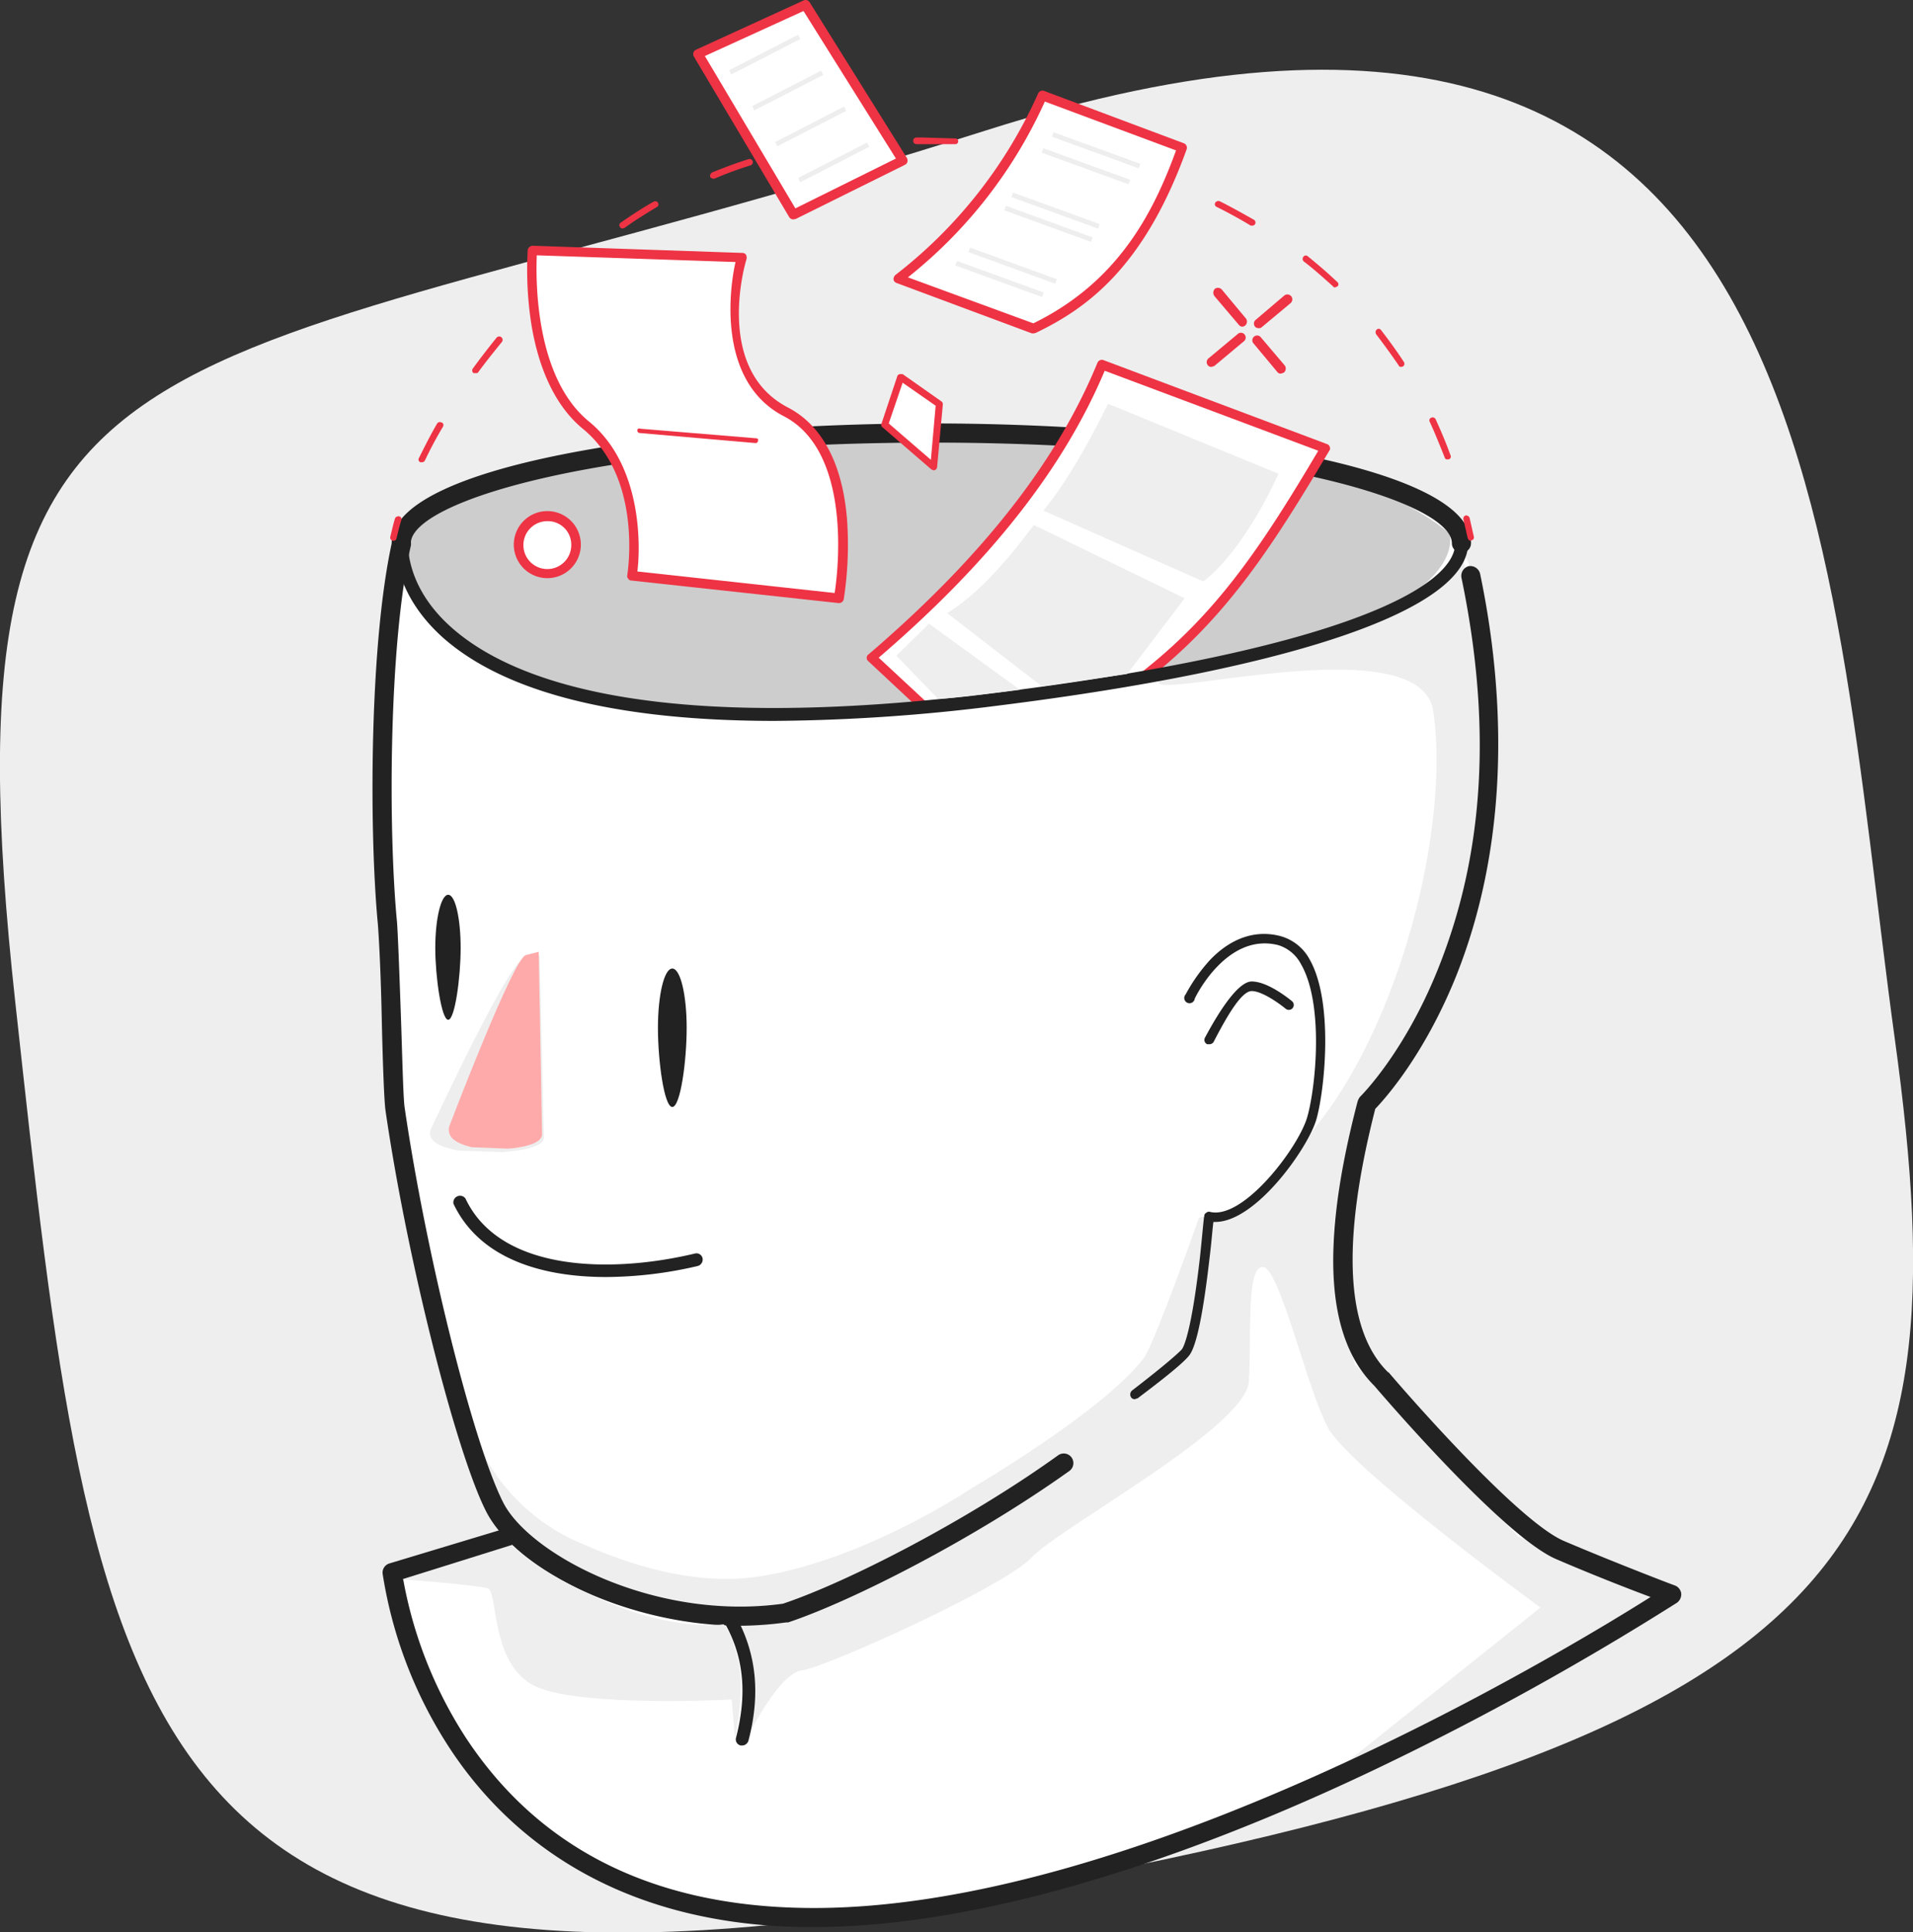 <svg xmlns="http://www.w3.org/2000/svg" viewBox="0 0 399.5 403.4"><rect x="0" y="0" width="399.5" height="403.4" fill="#333333" stroke="none"/><defs><style>.cls-1{fill:#eee;}.cls-2{fill:#fff;}.cls-3{fill:#cdcdcd;}.cls-4{fill:#222;}.cls-5{fill:#faa;}.cls-6{fill:#e34;}.cls-7{fill:none;stroke:#eee;stroke-miterlimit:10;}</style></defs><g id="Capa_2" data-name="Capa 2"><g id="Layer_1" data-name="Layer 1"><path class="cls-1" d="M3.2,209.3C-13.3,58.8,30.7,82.9,206,27.2s175.2,84.5,189.7,189.7-4.6,146-193.6,179.2C25.8,427,19.7,359.9,3.2,209.3Z"/><path class="cls-2" d="M309.5,130.1s-.4-19.5-15.6-26.6-47.1-11-85.6-12.7c-91.4-4.1-123.2,19-123.2,19a177.4,177.4,0,0,0-3.9,19c-1.5,10.7-1.9,51.1-1.9,51.1l2.7,48,4,27.7,13.5,52.7,7.7,11.5-25.4,8.4L86,343.3s12.3,42.4,50.5,52.4,69.4.3,69.4.3,27.8-4.6,85.1-32.2,56.3-31.1,56.3-31.1l-23.9-9-34.9-35.8L280,273.1l2.4-41s14.8-12.4,20-29.6,9.6-41.1,8.6-51.1S309.5,130.1,309.5,130.1Z"/><path class="cls-3" d="M85.1,109.8S73.3,157,192.7,147.2s110-35.8,110-35.8-27-26.1-112.9-21.8S85.1,109.8,85.1,109.8Z"/><path class="cls-1" d="M156.1,362.7s6.5-13.4,11.4-14,42.2-17.4,48-23.6,44.7-27.1,45.3-36.7-.6-23.9,2.9-23.9,9.1,25,13.6,33.5,44.4,37.6,44.4,37.6L279,369.7,349.1,333l-32-12.2L283,284.9s-5.1-14.5-4.6-26.2,6.5-28.8,6.5-28.8c28.1-34.1,29.1-76.3,20.6-113.4,0,2.7-12.9,11.7-26.2,15.9-17.7,5.6-37.2,6.4-37.4,10s54.7-11.4,57.4,6c3.5,23.6-6.5,64.4-24.5,86.8,0,0-11.4,15.5-14.4,16.6a96.1,96.1,0,0,1-10,2.4s-9.4,26.6-11.6,29.4c-8.5,11.1-35.9,27.1-35.9,27.1s-21.8,14.7-43.7,18.3c-16.3,2.8-32.9-4.6-39.2-7.4a41.1,41.1,0,0,1-20-20l7.2,18.2,16.1,11,31.1,6.7Z"/><path class="cls-4" d="M169.9,402.3h-2.6c-41-.8-62.6-20.8-73.5-37.5a92.4,92.4,0,0,1-13.9-36.3,2,2,0,0,1,1.4-2.1l25.2-7.6a1.9,1.9,0,0,1,2.5,1.3,2,2,0,0,1-1.3,2.5l-23.5,7.1a90,90,0,0,0,13.1,33.1c15.1,22.9,38.6,34.9,70.1,35.5,68.4,1.4,158.9-53.3,177.3-64.9-4.6-1.7-12.5-4.8-19.7-7.9-11-4.7-36.2-34.1-38-36.2-10.1-10-11.3-29.4-3.5-59.3a3.1,3.1,0,0,1,.5-1c.1-.1,9.2-9,16.3-26.7s12.8-43.8,4.9-81.7a2.1,2.1,0,0,1,1.5-2.4,2.1,2.1,0,0,1,2.4,1.6c4.5,21.5,7.2,53.6-5.1,84.2-6.7,16.5-14.9,25.5-16.8,27.5-7.1,27.8-6.2,46.3,2.7,55h.1c.3.4,26.3,30.8,36.6,35.2s23.1,9.3,23.2,9.3a2.1,2.1,0,0,1,1.3,1.7,2.2,2.2,0,0,1-.9,1.9,607.6,607.6,0,0,1-62,34.3C256.1,384.3,209.8,402.3,169.9,402.3Z"/><path class="cls-4" d="M154.8,339.4c-23.8,0-47.1-11.7-53.3-23.9s-16.4-52.1-21-83.7c-.3-2.2-.6-10.9-.8-20.2s-.6-16.4-.8-18.8c-1.8-19-1.8-58.3,3-79.8a1.9,1.9,0,0,1,2.4-1.5,2.1,2.1,0,0,1,1.5,2.4c-4.7,21.1-4.7,59.8-2.9,78.5.2,2.5.5,10.6.8,19.1s.5,17.8.8,19.7c4.5,30.8,14.3,70.1,20.6,82.5,5.5,10.8,31.6,24.8,58.4,21.1,13.2-4.4,38.3-17.2,57.5-31a2,2,0,0,1,2.3,3.3c-19.6,14-45.2,27.1-58.7,31.6h-.4A74.2,74.2,0,0,1,154.8,339.4Z"/><path class="cls-4" d="M237,292.1a.9.9,0,0,1-.8-.4,1.1,1.1,0,0,1,.2-1.4c6.9-5.3,9.9-8,10.4-8.6s2.1-4.3,3.8-19.3c.5-4.7.8-8.5.9-8.5a.7.7,0,0,1,.4-.7.8.8,0,0,1,.8-.2c7,1.7,18.5-13.5,20.3-19.8s3.5-23.6-1.3-31.9a8,8,0,0,0-4.8-4c-10.8-2.7-17.4,11.1-17.4,11.2a1.1,1.1,0,1,1-1.9-.9,35.8,35.8,0,0,1,5.1-7.2c4.4-4.6,9.5-6.3,14.6-5a9.9,9.9,0,0,1,6.2,4.9c5.1,9,3.1,27.5,1.4,33.4s-12.6,21.4-21.1,21.4h-.4c-.2,1.5-.4,4.3-.8,7.5-1.3,11.4-2.7,18.3-4.2,20.3s-7.9,6.8-10.8,9Z"/><path class="cls-4" d="M126.6,266.6c-13.6,0-26.5-3.9-31.9-15.3a1.4,1.4,0,0,1,2.5-1.1c7.2,15.3,30.3,15.7,47.9,11.5a1.3,1.3,0,0,1,1.6.9,1.4,1.4,0,0,1-1,1.7A85.4,85.4,0,0,1,126.6,266.6Z"/><path class="cls-4" d="M143.4,214.6c0,6.9-1.3,16.5-3,16.5s-3-9.6-3-16.5,1.3-12.4,3-12.4S143.4,207.7,143.4,214.6Z"/><path class="cls-4" d="M96.2,197.9c0,6.1-1.2,15-2.6,15s-2.7-8.9-2.7-15,1.2-11.1,2.7-11.1S96.2,191.8,96.2,197.9Z"/><path class="cls-1" d="M89.9,235.9c-.6,2.3,1.8,3.5,5.8,4.3l9.2.3c3.1-.2,8.7-.9,8.7-3l-.9-38.1-3.3.7C106.2,200.7,89.9,235.9,89.9,235.9Z"/><path class="cls-5" d="M93.8,235.2c-.5,2.3,1.5,3.5,4.7,4.3l7.6.3c2.5-.2,7.1-.9,7.1-3l-.7-38.1-2.7.7C107.2,200,93.8,235.2,93.8,235.2Z"/><path class="cls-4" d="M305.2,115.4a2,2,0,0,1-2-2c0-8.5-38.7-21-108.7-21s-108.7,12.5-108.7,21a2,2,0,0,1-4,0c0-16.2,58.1-25,112.7-25s112.7,8.8,112.7,25A2,2,0,0,1,305.2,115.4Z"/><path class="cls-4" d="M252.5,218h-.4a1,1,0,0,1-.5-1.3c1.5-2.8,6.4-11.8,9.8-11.8s7.9,3.7,8.4,4.1a1,1,0,0,1-1.3,1.6c-1.2-1-4.9-3.7-7.1-3.7s-5.3,5.5-8,10.7A1.1,1.1,0,0,1,252.5,218Z"/><path class="cls-4" d="M155,364.4h-.3a1.3,1.3,0,0,1-1-1.6c2.3-8.9,1.7-16.5-2.1-23.5a1.4,1.4,0,0,1,.6-1.8,1.3,1.3,0,0,1,1.8.5c4,7.6,4.8,15.9,2.3,25.4A1.4,1.4,0,0,1,155,364.4Z"/><path class="cls-2" d="M192.7,147.2,182,137.3c21.3-18.2,38.6-38.1,48.1-61.2l46.7,17.5c-11.8,19.8-21.6,35.1-38.4,48"/><path class="cls-6" d="M192.7,148.2a.8.8,0,0,1-.7-.2l-10.7-10a.8.8,0,0,1-.3-.7.8.8,0,0,1,.4-.7c23.7-20.3,39.3-40.2,47.8-60.9a1,1,0,0,1,1.3-.5l46.6,17.5a.9.9,0,0,1,.6.6.8.8,0,0,1-.1.8c-11.9,20-21.6,35.2-38.6,48.3a1.1,1.1,0,0,1-1.4-.2.9.9,0,0,1,.2-1.4c16.4-12.6,26-27.3,37.5-46.7L230.7,77.4c-8.6,20.4-24,40-47.2,59.9l9.9,9.2a1,1,0,0,1,0,1.4A.9.9,0,0,1,192.7,148.2Z"/><circle class="cls-2" cx="114.3" cy="113.8" r="6"/><path class="cls-6" d="M114.3,120.7a7,7,0,1,1,7-6.9A7,7,0,0,1,114.3,120.7Zm0-11.9a5,5,0,1,0,5,5A4.9,4.9,0,0,0,114.3,108.8Z"/><polygon class="cls-2" points="188.1 78.7 184.7 88.6 195 97.4 196.2 84.4 188.1 78.7"/><path class="cls-6" d="M195,98.2l-.5-.2-10.2-8.8a.6.6,0,0,1-.2-.8l3.3-9.9a.7.7,0,0,1,.5-.4h.6l8.1,5.7a.7.7,0,0,1,.3.6l-1.2,13.1a.7.7,0,0,1-.4.6Zm-9.4-9.8,8.8,7.6,1-11.3-6.9-4.8Z"/><path class="cls-6" d="M259.4,68.2a1,1,0,0,1-.7-.4l-5.1-6a1.2,1.2,0,0,1,.1-1.5,1.1,1.1,0,0,1,1.5.2l5,6a1.1,1.1,0,0,1-.1,1.4A1.1,1.1,0,0,1,259.4,68.2Z"/><path class="cls-6" d="M267.5,78a.9.9,0,0,1-.8-.4l-5-6a1,1,0,0,1,1.5-1.3l5.1,6a1.1,1.1,0,0,1-.2,1.5Z"/><path class="cls-6" d="M262.8,68.5a.9.9,0,0,1-.7-.3,1,1,0,0,1,.1-1.4l6-5.1a1,1,0,0,1,1.3,1.6l-6,5A.8.8,0,0,1,262.8,68.5Z"/><path class="cls-6" d="M253,76.6a.9.9,0,0,1-.8-.4,1,1,0,0,1,.2-1.4l6-5a1,1,0,1,1,1.3,1.5l-6.1,5.1Z"/><path class="cls-4" d="M161.8,150.5c-27.7,0-54.3-4.2-69.2-17.3-9.1-8.1-10.1-16.5-10.1-19.8a1.3,1.3,0,0,1,1.3-1.3,1.3,1.3,0,0,1,1.4,1.3c0,2.9.9,10.4,9.2,17.7,12.6,11.1,42.4,22.4,113.7,13.5s95.8-21.9,95.8-31.2a1.3,1.3,0,0,1,1.3-1.3,1.3,1.3,0,0,1,1.4,1.3c0,13.7-35.8,26.1-98.1,33.9A387.8,387.8,0,0,1,161.8,150.5Z"/><path class="cls-6" d="M82.2,112.9H82a.7.7,0,0,1-.5-.8c.3-1.2.6-2.6,1-3.9a.8.8,0,0,1,.9-.4.6.6,0,0,1,.4.8c-.4,1.3-.7,2.6-1,3.8A.6.6,0,0,1,82.2,112.9Z"/><path class="cls-6" d="M88.1,96.5h-.3a.6.6,0,0,1-.3-.9c1.2-2.4,2.4-4.8,3.8-7.2a.7.7,0,0,1,.9-.2c.4.1.5.5.3.9-1.4,2.3-2.7,4.8-3.8,7.1A.7.7,0,0,1,88.1,96.5Zm214.2-.6a.5.5,0,0,1-.6-.4c-1-2.5-2-5-3.1-7.4a.6.6,0,0,1,.3-.9.7.7,0,0,1,.9.3c1.1,2.4,2.2,5,3.1,7.5a.6.6,0,0,1-.4.9Zm-203-18h-.4a.7.7,0,0,1-.2-.9c1.6-2.2,3.3-4.4,5-6.5a.7.7,0,0,1,1.1.9c-1.7,2.1-3.4,4.2-5,6.4C99.7,77.9,99.5,77.9,99.3,77.9Zm193.3-1.3a.5.5,0,0,1-.5-.3c-1.5-2.2-3.1-4.4-4.7-6.5a.8.8,0,0,1,.1-1,.6.6,0,0,1,.9.1c1.7,2.2,3.3,4.4,4.8,6.7a.7.7,0,0,1-.2.9ZM113.4,61.5c-.2,0-.4,0-.5-.2a.6.6,0,0,1,0-.9c1.9-1.9,4-3.8,6-5.6a.7.7,0,0,1,.9,1l-6,5.5A.4.4,0,0,1,113.4,61.5ZM278.8,60a.4.4,0,0,1-.4-.2c-2-1.8-4-3.6-6.1-5.2a.7.7,0,0,1-.1-1,.6.6,0,0,1,.9-.1c2.1,1.7,4.2,3.5,6.2,5.4a.6.6,0,0,1,0,.9ZM130,47.7a.5.5,0,0,1-.5-.3.6.6,0,0,1,.1-.9c2.3-1.6,4.6-3.1,6.9-4.4a.7.7,0,0,1,.9.2c.2.4.1.8-.2.9-2.3,1.4-4.6,2.8-6.8,4.4Zm131.5-.6h-.3c-2.3-1.4-4.7-2.7-7.1-3.9a.6.6,0,0,1-.3-.9.8.8,0,0,1,.9-.3c2.4,1.2,4.9,2.6,7.2,3.9a.7.7,0,0,1,.2.9A.7.7,0,0,1,261.5,47.1ZM241.9,38h-.2c-2.5-.8-5.1-1.7-7.7-2.4a.7.7,0,0,1-.5-.8.7.7,0,0,1,.9-.5c2.6.7,5.2,1.6,7.7,2.5a.5.5,0,0,1,.4.8A.6.6,0,0,1,241.9,38ZM149,37.3a.8.8,0,0,1-.7-.4.9.9,0,0,1,.4-.9c2.5-1,5.1-2,7.7-2.8a.7.7,0,0,1,.8.5.7.7,0,0,1-.4.8,77.7,77.7,0,0,0-7.6,2.8Zm72-4.8h-.1l-8-1.3a.7.7,0,0,1-.6-.7c0-.4.4-.6.8-.6,2.7.3,5.4.8,8,1.2a.8.8,0,0,1,.6.8A.9.9,0,0,1,221,32.5Zm-51.2-1a.7.7,0,0,1-.7-.6.6.6,0,0,1,.6-.7l1.4-.2,6.7-.7a.6.6,0,0,1,.7.6.7.7,0,0,1-.6.7l-6.6.7-1.4.2Zm29.7-1.4h-8.1a.7.7,0,0,1-.7-.7.7.7,0,0,1,.6-.7h1.2l7,.2a.6.6,0,0,1,.6.7A.6.6,0,0,1,199.5,30.1Z"/><path class="cls-6" d="M307.1,112.9c-.3,0-.5-.3-.6-.6l-.9-3.9a.7.7,0,0,1,.5-.8.8.8,0,0,1,.8.5l.9,4a.6.6,0,0,1-.5.7Z"/><path class="cls-2" d="M175.2,124.9,132,120.2s3.7-20.5-9.7-31.5-11.1-36.4-11.1-36.4l43.7,1.5s-7.4,23.6,9.2,32.2S175.2,124.9,175.2,124.9Z"/><path class="cls-6" d="M175.2,125.9h-.1l-43.2-4.7a.7.7,0,0,1-.7-.4.7.7,0,0,1-.2-.7c0-.2,3.4-20.2-9.3-30.6-5.6-4.6-9.4-12.5-10.9-22.9a74.7,74.7,0,0,1-.6-14.4,1.1,1.1,0,0,1,1-.9L155,52.8a.9.9,0,0,1,.8.4,1.4,1.4,0,0,1,.1.9c-.1.2-7,22.9,8.7,31,7.1,3.7,11.4,11.8,12.3,23.5a74,74,0,0,1-.7,16.5A1,1,0,0,1,175.2,125.9Zm-42.1-6.6,41.2,4.5c.8-5,3.5-29.6-10.6-36.9s-11.3-27-10.1-32.2l-41.5-1.4c-.2,4.7-.5,25.4,10.9,34.7S133.7,114.9,133.1,119.3Z"/><path class="cls-6" d="M157.8,92.5h0l-24.2-2.1a.5.5,0,0,1-.5-.5.4.4,0,0,1,.6-.4l24.2,2c.3,0,.5.2.4.5A.5.5,0,0,1,157.8,92.5Z"/><polygon class="cls-2" points="145.8 11.3 168.2 1 188.5 33.5 165.7 44.8 145.8 11.3"/><path class="cls-6" d="M165.7,45.8a1,1,0,0,1-.9-.5L144.9,11.8a1.1,1.1,0,0,1-.1-.8,1,1,0,0,1,.5-.6L167.8.1a1,1,0,0,1,1.3.4L189.4,33a1.1,1.1,0,0,1,.1.8,1,1,0,0,1-.5.6L166.2,45.7ZM147.2,11.7l18.9,31.8,21-10.4L167.8,2.3Z"/><path class="cls-2" d="M187.6,58.2a98.7,98.7,0,0,0,30.1-38.3l29.2,11c-5.6,15.4-13.6,29.3-31,37.7Z"/><path class="cls-6" d="M215.9,69.6h-.4L187.3,59.1a1,1,0,0,1-.7-.7,1.2,1.2,0,0,1,.4-1,98.6,98.6,0,0,0,29.8-37.9,1,1,0,0,1,1.3-.5l29.1,10.9a1,1,0,0,1,.6,1.3c-8.9,24.7-20.9,33.2-31.5,38.3ZM189.6,57.9l26.2,9.6c17.6-8.6,25-22.9,29.8-36.1L218.2,21.2A98.6,98.6,0,0,1,189.6,57.9Z"/><path class="cls-1" d="M217.9,106.6c4.9-6,9.5-14.2,13.5-22.3L267,98.9c-4.3,9.4-10.2,18.3-15.7,22.5Z"/><path class="cls-1" d="M187.2,136.9l6.8-6.7L213,144c-7,.9-13.9,1.8-17.1,1.9Z"/><path class="cls-1" d="M197.8,128c6.2-3.8,12.2-10.5,18.1-18.4l31.5,15.3-12,15.8-17.8,2.6Z"/><line class="cls-7" x1="152.5" y1="15.1" x2="166.9" y2="7.7"/><line class="cls-7" x1="157.3" y1="22.6" x2="171.7" y2="15.2"/><line class="cls-7" x1="162.1" y1="30.1" x2="176.5" y2="22.7"/><line class="cls-7" x1="166.9" y1="37.6" x2="181.3" y2="30.2"/><path class="cls-1" d="M84,329.7s15.8,1.2,17.9,1.9.5,15.9,9.8,20.4,41.1,2.8,41.1,2.8l.7,8.1s2.2-10.3.6-16.6-3-7.2-3-7.2-9.7,1.6-24.7-4.8S107,322.5,107,322.5Z"/><rect class="cls-1" x="228.6" y="21.8" width="1" height="19.29" transform="translate(121 235.9) rotate(-70)"/><rect class="cls-1" x="226.5" y="25.2" width="1" height="19.29" transform="translate(116.4 236.1) rotate(-70)"/><rect class="cls-1" x="220.1" y="34.4" width="1" height="19.29" transform="translate(103.6 236.2) rotate(-70)"/><rect class="cls-1" x="218.6" y="37.2" width="1" height="19.29" transform="translate(100 236.6) rotate(-70)"/><rect class="cls-1" x="208.3" y="48.7" width="1" height="19.29" transform="translate(82.5 234.5) rotate(-70)"/><rect class="cls-1" x="211.1" y="45.9" width="1" height="19.29" transform="translate(86.9 235.3) rotate(-70)"/></g></g></svg>